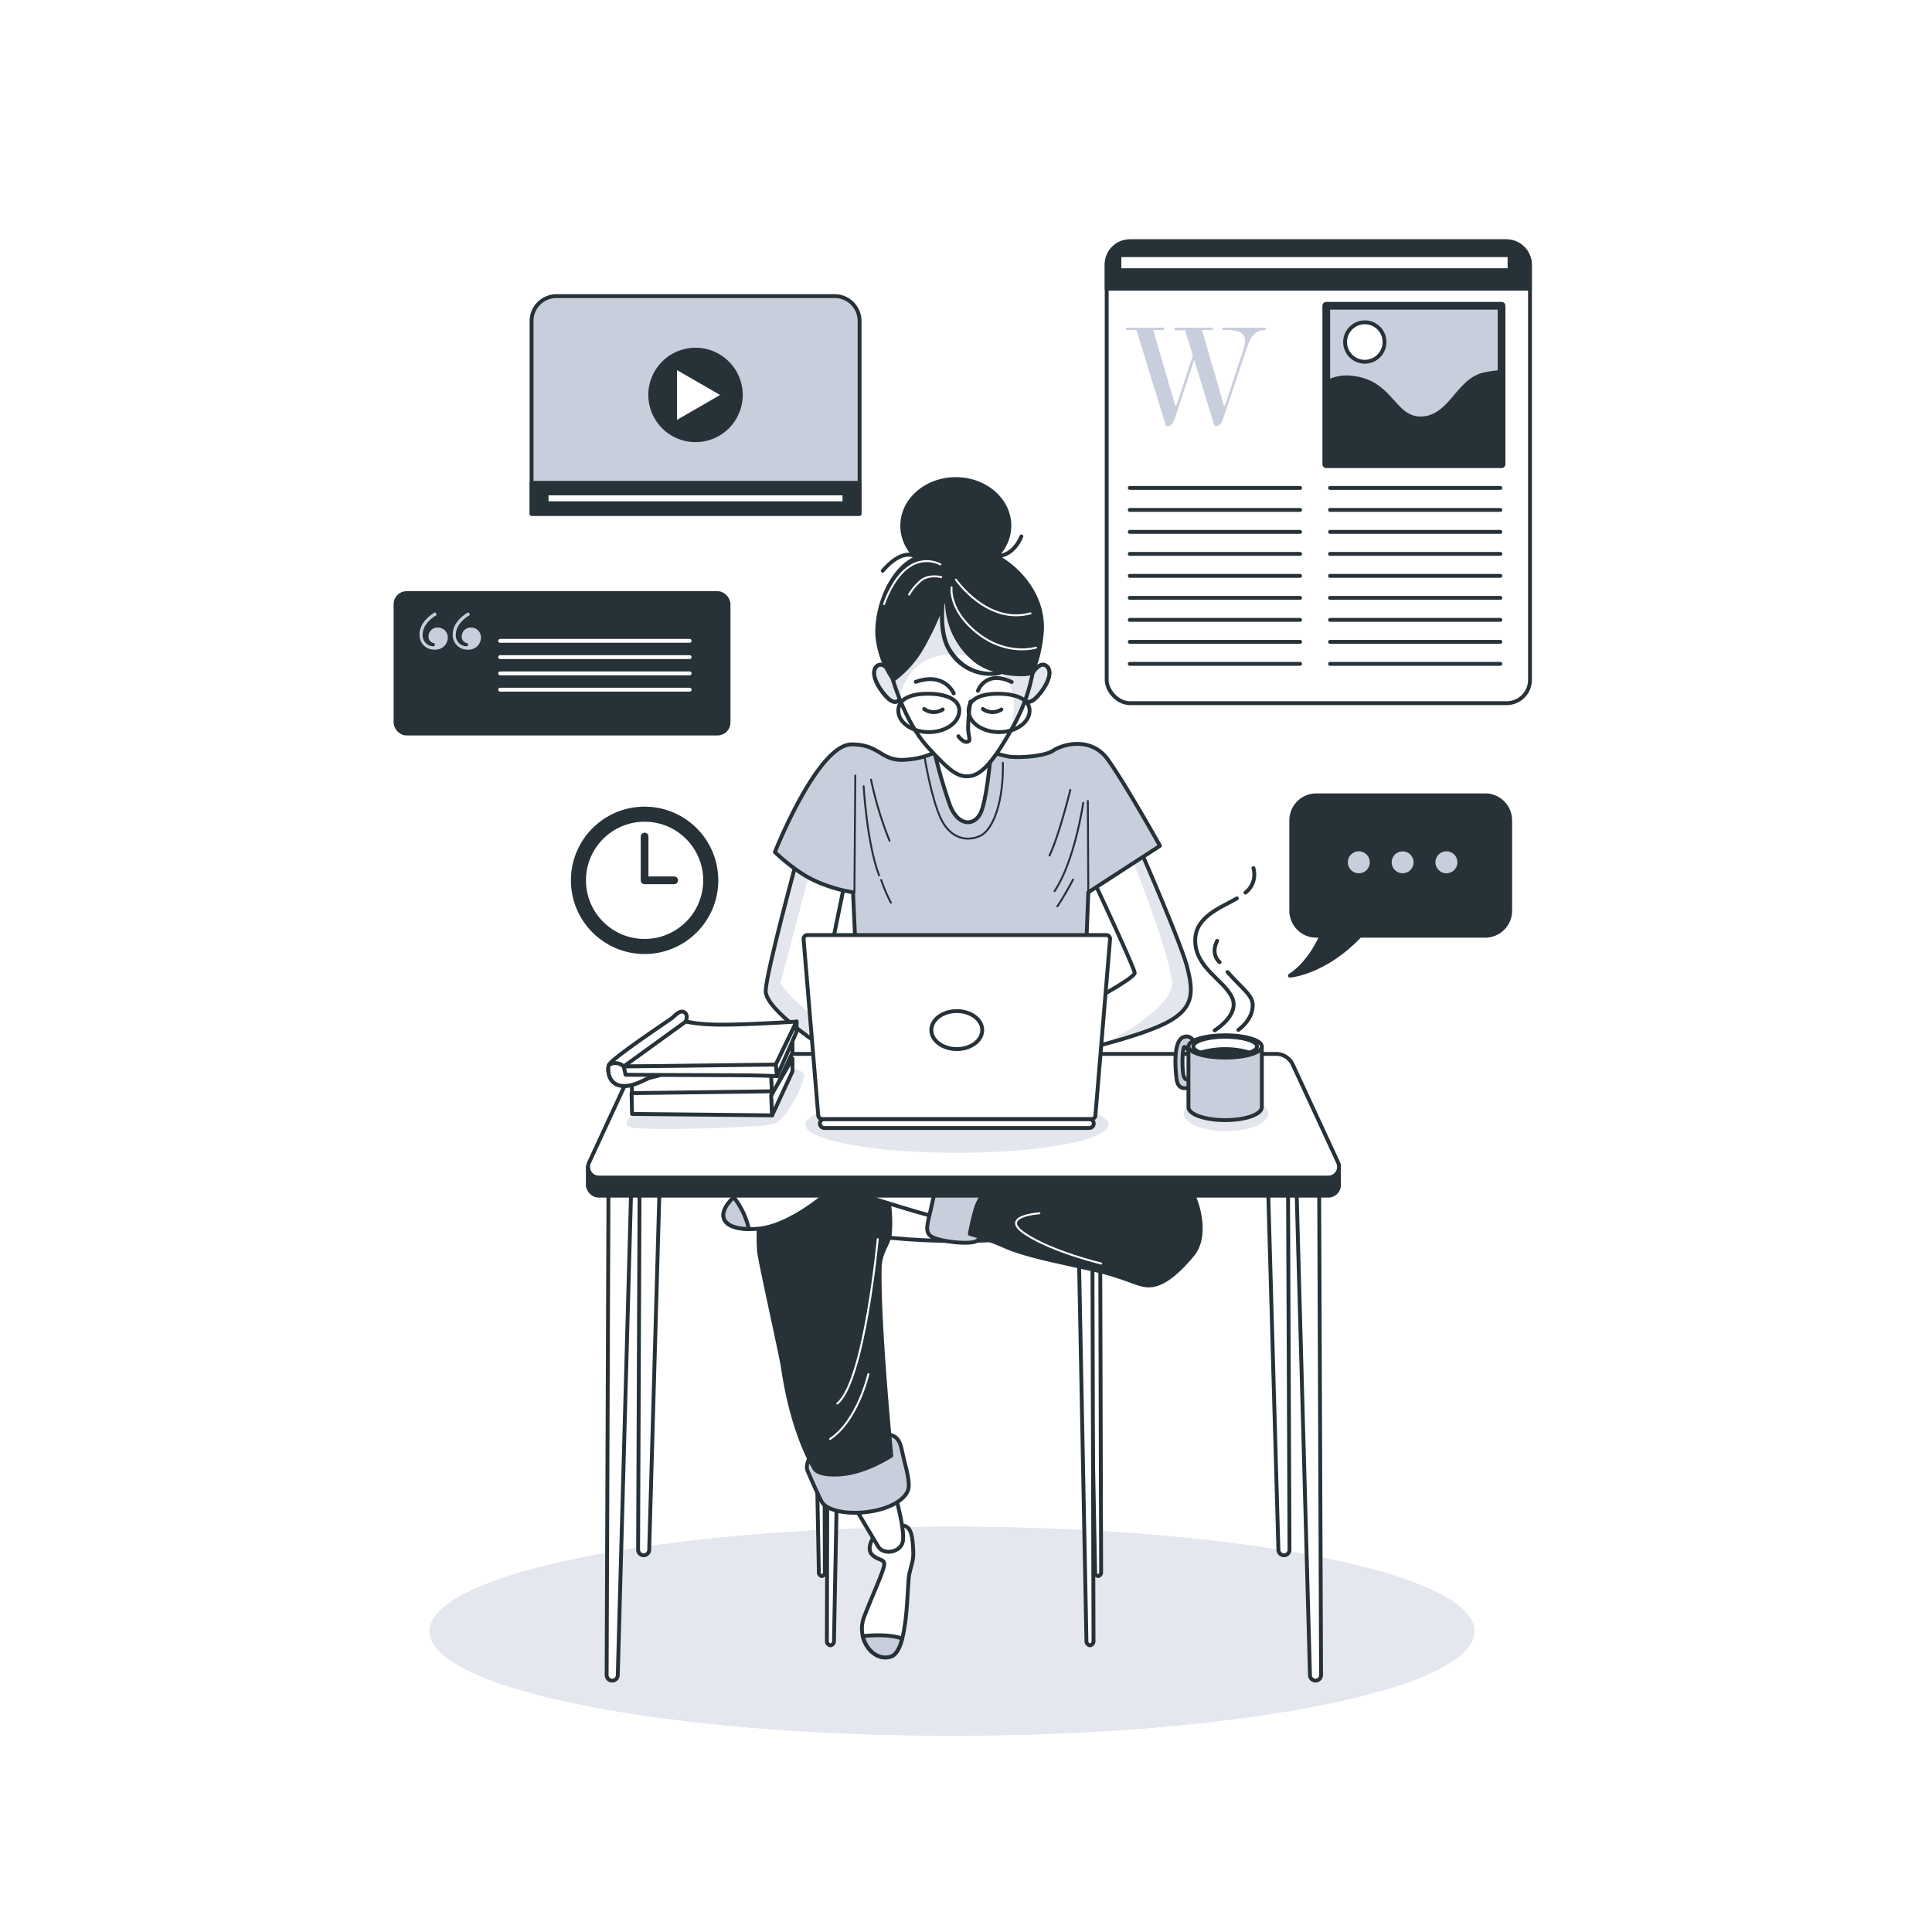 <?xml version="1.0" encoding="UTF-8"?>
<svg class="animated" version="1.1" viewBox="0 0 500 500" xmlns="http://www.w3.org/2000/svg">
<style>svg#freepik_stories-blog-post:not(.animated) .animable {opacity: 0;}svg#freepik_stories-blog-post.animated #freepik--Shadow--inject-1--inject-195 {animation: 1s 1 forwards cubic-bezier(.36,-0.01,.5,1.38) lightSpeedLeft;animation-delay: 0s;}svg#freepik_stories-blog-post.animated #freepik--graphics-2--inject-1--inject-195 {animation: 1s 1 forwards cubic-bezier(.36,-0.01,.5,1.38) lightSpeedRight;animation-delay: 0s;}svg#freepik_stories-blog-post.animated #freepik--graphics-1--inject-1--inject-195 {animation: 1s 1 forwards cubic-bezier(.36,-0.01,.5,1.38) zoomOut;animation-delay: 0s;}svg#freepik_stories-blog-post.animated #freepik--Character--inject-1--inject-195 {animation: 1s 1 forwards cubic-bezier(.36,-0.01,.5,1.38) zoomIn;animation-delay: 0s;}            @keyframes lightSpeedLeft {              from {                transform: translate3d(-50%, 0, 0) skewX(20deg);                opacity: 0;              }              60% {                transform: skewX(-10deg);                opacity: 1;              }              80% {                transform: skewX(2deg);              }              to {                opacity: 1;                transform: translate3d(0, 0, 0);              }            }                    @keyframes lightSpeedRight {              from {                transform: translate3d(50%, 0, 0) skewX(-20deg);                opacity: 0;              }              60% {                transform: skewX(10deg);                opacity: 1;              }              80% {                transform: skewX(-2deg);              }              to {                opacity: 1;                transform: translate3d(0, 0, 0);              }            }                    @keyframes zoomOut {                0% {                    opacity: 0;                    transform: scale(1.5);                }                100% {                    opacity: 1;                    transform: scale(1);                }            }                    @keyframes zoomIn {                0% {                    opacity: 0;                    transform: scale(0.5);                }                100% {                    opacity: 1;                    transform: scale(1);                }            }</style>
<g class="animable" style="transform-origin:246.39px 422.16px">
<ellipse class="animable" cx="246.39" cy="422.16" rx="135.21" ry="27.04" fill="#c9cedd" style="transform-origin:246.39px 422.16px"/>
<ellipse class="animable" cx="246.39" cy="422.16" rx="135.21" ry="27.04" fill="#fff" opacity=".5" style="transform-origin:246.39px 422.16px"/>
</g>
<g class="animable" style="transform-origin:341.185px 157.475px">
<rect class="animable" x="286.41" y="62.45" width="109.55" height="119.53" rx="6.03" fill="#fff" stroke="#263238" stroke-linecap="round" stroke-linejoin="round" style="transform-origin:341.185px 122.215px"/>
<path class="animable" d="m292.44 62.45h97.48a6 6 0 0 1 6 6v6.26a0 0 0 0 1 0 0h-109.51a0 0 0 0 1 0 0v-6.23a6 6 0 0 1 6.03-6.03z" fill="#263238" stroke="#263238" stroke-linecap="round" stroke-linejoin="round" style="transform-origin:341.165px 68.58px"/>
<line class="animable" x1="292.38" x2="336.46" y1="126.27" y2="126.27" fill="none" stroke="#263238" stroke-linecap="round" stroke-linejoin="round" style="transform-origin:314.42px 126.27px"/>
<line class="animable" x1="292.38" x2="336.46" y1="131.96" y2="131.96" fill="none" stroke="#263238" stroke-linecap="round" stroke-linejoin="round" style="transform-origin:314.42px 131.96px"/>
<line class="animable" x1="292.38" x2="336.46" y1="137.65" y2="137.65" fill="none" stroke="#263238" stroke-linecap="round" stroke-linejoin="round" style="transform-origin:314.42px 137.65px"/>
<line class="animable" x1="292.38" x2="336.46" y1="143.34" y2="143.34" fill="none" stroke="#263238" stroke-linecap="round" stroke-linejoin="round" style="transform-origin:314.42px 143.34px"/>
<line class="animable" x1="292.38" x2="336.46" y1="149.03" y2="149.03" fill="none" stroke="#263238" stroke-linecap="round" stroke-linejoin="round" style="transform-origin:314.42px 149.03px"/>
<line class="animable" x1="292.38" x2="336.46" y1="154.73" y2="154.73" fill="none" stroke="#263238" stroke-linecap="round" stroke-linejoin="round" style="transform-origin:314.42px 154.73px"/>
<line class="animable" x1="292.38" x2="336.46" y1="160.42" y2="160.42" fill="none" stroke="#263238" stroke-linecap="round" stroke-linejoin="round" style="transform-origin:314.42px 160.42px"/>
<line class="animable" x1="292.38" x2="336.46" y1="166.11" y2="166.11" fill="none" stroke="#263238" stroke-linecap="round" stroke-linejoin="round" style="transform-origin:314.42px 166.11px"/>
<line class="animable" x1="292.38" x2="336.46" y1="171.8" y2="171.8" fill="none" stroke="#263238" stroke-linecap="round" stroke-linejoin="round" style="transform-origin:314.42px 171.8px"/>
<line class="animable" x1="344.21" x2="388.29" y1="126.27" y2="126.27" fill="none" stroke="#263238" stroke-linecap="round" stroke-linejoin="round" style="transform-origin:366.25px 126.27px"/>
<line class="animable" x1="344.21" x2="388.29" y1="131.96" y2="131.96" fill="none" stroke="#263238" stroke-linecap="round" stroke-linejoin="round" style="transform-origin:366.25px 131.96px"/>
<line class="animable" x1="344.21" x2="388.29" y1="137.65" y2="137.65" fill="none" stroke="#263238" stroke-linecap="round" stroke-linejoin="round" style="transform-origin:366.25px 137.65px"/>
<line class="animable" x1="344.21" x2="388.29" y1="143.34" y2="143.34" fill="none" stroke="#263238" stroke-linecap="round" stroke-linejoin="round" style="transform-origin:366.25px 143.34px"/>
<line class="animable" x1="344.21" x2="388.29" y1="149.03" y2="149.03" fill="none" stroke="#263238" stroke-linecap="round" stroke-linejoin="round" style="transform-origin:366.25px 149.03px"/>
<line class="animable" x1="344.21" x2="388.29" y1="154.73" y2="154.73" fill="none" stroke="#263238" stroke-linecap="round" stroke-linejoin="round" style="transform-origin:366.25px 154.73px"/>
<line class="animable" x1="344.21" x2="388.29" y1="160.42" y2="160.42" fill="none" stroke="#263238" stroke-linecap="round" stroke-linejoin="round" style="transform-origin:366.25px 160.42px"/>
<line class="animable" x1="344.21" x2="388.29" y1="166.11" y2="166.11" fill="none" stroke="#263238" stroke-linecap="round" stroke-linejoin="round" style="transform-origin:366.25px 166.11px"/>
<line class="animable" x1="344.21" x2="388.29" y1="171.8" y2="171.8" fill="none" stroke="#263238" stroke-linecap="round" stroke-linejoin="round" style="transform-origin:366.25px 171.8px"/>
<path class="animable" d="M321.86,90.24a7.08,7.08,0,0,0,.34-2.09c0-2.59-2.63-2.74-5.21-2.74h-.65V84.8H327.6v.61c-2.93,0-4,1.87-4.91,4.64l-6,17.91c-.45,1.33-.83,2.32-2.24,2.32h-.12l-5.28-17.11L304.14,108c-.46,1.33-.84,2.32-2.25,2.32h-.11L294.1,85.41h-2.7V84.8h9.88v.61h-2.81l5.7,19.62h.23L308.7,92l-2-6.54H304V84.8h9.89v.61h-2.81l5.7,19.62H317Z" fill="#c9cedd" style="transform-origin:309.5px 97.56px"/>
<rect class="animable" x="343.24" y="79.13" width="45.36" height="41" fill="#c9cedd" stroke="#263238" stroke-linecap="round" stroke-linejoin="round" stroke-width="2px" style="transform-origin:365.92px 99.63px"/>
<path class="animable" d="M388.6,96.27a28,28,0,0,0-4.52.63c-6.89,1.5-8.69,11.39-16.48,11.39-6.9,0-7.49-9.29-17.38-10.49a10.92,10.92,0,0,0-7,1.24v21.09H388.6Z" fill="#263238" stroke="#263238" stroke-linecap="round" stroke-linejoin="round" style="transform-origin:365.91px 108.2px"/>
<path class="animable" d="m358.31 88.51a5.1 5.1 0 1 1-5.09-5.09 5.09 5.09 0 0 1 5.09 5.09z" fill="#fff" stroke="#263238" stroke-linecap="round" stroke-linejoin="round" style="transform-origin:353.21px 88.52px"/>
<rect class="animable" x="289.7" y="66.04" width="100.97" height="3.89" fill="#fff" stroke="#263238" stroke-linecap="round" stroke-linejoin="round" style="transform-origin:340.185px 67.985px"/>
<path class="animable" d="m384.37 205.83h-43.71a6.48 6.48 0 0 0-6.48 6.48v23.38a6.48 6.48 0 0 0 6.48 6.48h1.34c-1.36 3-4 7.6-8.17 10.33 0 0 8.87-0.62 18.11-10.33h32.41a6.48 6.48 0 0 0 6.48-6.48v-23.38a6.48 6.48 0 0 0-6.46-6.48z" fill="#263238" stroke="#263238" stroke-linecap="round" stroke-linejoin="round" style="transform-origin:362.33px 229.165px"/>
<path class="animable" d="m355 223.17a3.34 3.34 0 1 0-3.33 3.33 3.34 3.34 0 0 0 3.33-3.33z" fill="#c9cedd" stroke="#263238" stroke-linecap="round" stroke-linejoin="round" style="transform-origin:351.66px 223.16px"/>
<path class="animable" d="m366.33 223.17a3.33 3.33 0 1 0-3.33 3.33 3.34 3.34 0 0 0 3.33-3.33z" fill="#c9cedd" stroke="#263238" stroke-linecap="round" stroke-linejoin="round" style="transform-origin:363px 223.17px"/>
<path class="animable" d="m377.67 223.17a3.34 3.34 0 1 0-3.34 3.33 3.35 3.35 0 0 0 3.34-3.33z" fill="#c9cedd" stroke="#263238" stroke-linecap="round" stroke-linejoin="round" style="transform-origin:374.33px 223.16px"/>
</g>
<g class="animable" style="transform-origin:162.415px 163.287px">
<path class="animable" d="M144,76.63H216a6.46,6.46,0,0,1,6.46,6.46V133a0,0,0,0,1,0,0H137.57a0,0,0,0,1,0,0V83.09A6.46,6.46,0,0,1,144,76.63Z" fill="#c9cedd" stroke="#263238" stroke-linecap="round" stroke-linejoin="round" style="transform-origin:180.015px 104.815px"/>
<rect class="animable" x="137.57" y="124.95" width="84.85" height="8.02" fill="#263238" stroke="#263238" stroke-linecap="round" stroke-linejoin="round" style="transform-origin:179.995px 128.96px"/>
<rect class="animable" x="141.46" y="127.69" width="77.08" height="2.54" fill="#fff" stroke="#263238" stroke-linecap="round" stroke-linejoin="round" style="transform-origin:180px 128.96px"/>
<circle class="animable" cx="180" cy="102.21" r="11.72" fill="#263238" stroke="#263238" stroke-linecap="round" stroke-linejoin="round" style="transform-origin:180px 102.21px"/>
<polygon class="animable" points="174.71 94.92 187.36 102.22 174.71 109.52" fill="#fff" stroke="#263238" stroke-linecap="round" stroke-linejoin="round" style="transform-origin:181.035px 102.22px"/>
<rect class="animable" x="102.37" y="153.5" width="86.17" height="36.33" rx="2.82" fill="#263238" stroke="#263238" stroke-linecap="round" stroke-linejoin="round" style="transform-origin:145.455px 171.665px"/>
<path class="animable" d="M112.63,158.45l.42.7c-1.9,1.06-3.67,2.92-3.67,5.1a2.82,2.82,0,0,0,2.69,3c.28,0,.47-.14.47-.42s-.14-.37-.42-.42a1.65,1.65,0,0,1-1.21-1.76,2.29,2.29,0,0,1,2.46-2.23,2.52,2.52,0,0,1,2.51,2.6,3.15,3.15,0,0,1-3.3,3.11,3.76,3.76,0,0,1-4-3.9C108.55,161.7,110.5,159.66,112.63,158.45Zm8.59,0,.42.7c-1.91,1.06-3.67,2.92-3.67,5.1a2.81,2.81,0,0,0,2.69,3c.28,0,.47-.14.47-.42s-.14-.37-.42-.42a1.65,1.65,0,0,1-1.21-1.76,2.28,2.28,0,0,1,2.46-2.23,2.52,2.52,0,0,1,2.51,2.6,3.16,3.16,0,0,1-3.3,3.11,3.77,3.77,0,0,1-4-3.9C117.13,161.7,119.08,159.66,121.22,158.45Z" fill="#c9cedd" style="transform-origin:116.524px 163.294px"/>
<line class="animable" x1="129.44" x2="178.48" y1="165.85" y2="165.85" fill="none" stroke="#fff" stroke-linecap="round" stroke-linejoin="round" style="transform-origin:153.96px 165.85px"/>
<line class="animable" x1="129.44" x2="178.48" y1="170.06" y2="170.06" fill="none" stroke="#fff" stroke-linecap="round" stroke-linejoin="round" style="transform-origin:153.96px 170.06px"/>
<line class="animable" x1="129.44" x2="178.48" y1="174.27" y2="174.27" fill="none" stroke="#fff" stroke-linecap="round" stroke-linejoin="round" style="transform-origin:153.96px 174.27px"/>
<line class="animable" x1="129.44" x2="178.48" y1="178.49" y2="178.49" fill="none" stroke="#fff" stroke-linecap="round" stroke-linejoin="round" style="transform-origin:153.96px 178.49px"/>
<circle class="animable" cx="166.82" cy="227.83" r="18.57" fill="#263238" stroke="#263238" stroke-linecap="round" stroke-linejoin="round" style="transform-origin:166.82px 227.83px;transform:rotate(-9.27deg)"/>
<circle class="animable" cx="166.82" cy="227.83" r="15.67" fill="#fff" stroke="#263238" stroke-linecap="round" stroke-linejoin="round" style="transform-origin:166.82px 227.83px;transform:rotate(-48.71deg)"/>
<polyline class="animable" points="166.82 216.5 166.82 227.83 174.48 227.83" fill="none" stroke="#263238" stroke-linecap="round" stroke-linejoin="round" stroke-width="2px" style="transform-origin:170.65px 222.165px"/>
</g>
<g class="animable" style="transform-origin:249.335px 279.215px">
<path class="animable" d="m283 227.87s10.65 22.73 10.65 23.93-9.45 6.34-11.25 7.42a43.72 43.72 0 0 1-4.31 2.15l1.08 10.53s16.27-3.71 23.09-7.42 6.58-7.9 5-14.12-12.09-30.26-12.09-30.26z" fill="#fff" style="transform-origin:293.136px 246px"/>
<g class="animable" clip-path="url(#c)" style="transform-origin:296.916px 245.165px">
<path class="animable" d="m302.23 264.48c6.82-3.71 6.58-7.9 5-14.12s-12.09-30.26-12.09-30.26l-1.7 1.08-0.54 1s9.81 24.08 10.4 32.1c0.4 5.39-10.45 12.11-17.62 15.95 5.32-1.41 12.56-3.58 16.55-5.75z" fill="#c9cedd" opacity=".5" style="mix-blend-mode:multiply;transform-origin:296.916px 245.165px"/>
</g>
<path class="animable" d="m283 227.87s10.65 22.73 10.65 23.93-9.45 6.34-11.25 7.42a43.72 43.72 0 0 1-4.31 2.15l1.08 10.53s16.27-3.71 23.09-7.42 6.58-7.9 5-14.12-12.09-30.26-12.09-30.26z" fill="none" stroke="#263238" stroke-linecap="round" stroke-linejoin="round" style="transform-origin:293.136px 246px"/>
<path class="animable" d="M206.16,222.85s-7.77,28.47-8,33.5,15.43,14.95,16,15.55-.89-17.3-.89-17.3l5.31-26Z" fill="#fff" style="transform-origin:208.369px 247.382px"/>
<g class="animable" clip-path="url(#b)" style="transform-origin:206.227px 247.382px">
<path class="animable" d="M209.72,225.18l-.17-.77-3.39-1.56s-7.77,28.47-8,33.5,15.43,14.95,16,15.55c.23.24.14-2.44-.05-5.75-4.66-3.95-11.35-9.51-12.13-11.85" fill="#c9cedd" opacity=".5" style="mix-blend-mode:multiply;transform-origin:206.227px 247.382px"/>
</g>
<path class="animable" d="M206.16,222.85s-7.77,28.47-8,33.5,15.43,14.95,16,15.55-.89-17.3-.89-17.3l5.31-26Z" fill="none" stroke="#263238" stroke-linecap="round" stroke-linejoin="round" style="transform-origin:208.369px 247.382px"/>
<path class="animable" d="m242.65 194.25s-3 2.16-8.85 2.4-6.13-4-13.4-4c-8.81 0-19.86 27.87-19.86 27.87s5.5 5.39 10.89 7.66a38.62 38.62 0 0 0 9.33 2.75l0.84 18.31h59.34l0.71-18.31 18.55-12.03s-9.1-16.27-13.52-22.37-11.85-3.83-14.12-2.28-9 1.92-11.48 1.56a99.14 99.14 0 0 1-9.58-2.63s-3.82-3.18-8.85 1.07z" fill="#c9cedd" stroke="#263238" stroke-linecap="round" stroke-linejoin="round" style="transform-origin:250.37px 220.639px"/>
<line class="animable" x1="221.36" x2="221.12" y1="200.71" y2="231.1" fill="none" stroke="#263238" stroke-linecap="round" stroke-linejoin="round" stroke-width=".5px" style="transform-origin:221.24px 215.905px"/>
<path class="animable" d="M223.51,203.47s.84,14.83,4,23.09" fill="none" stroke="#263238" stroke-linecap="round" stroke-linejoin="round" stroke-width=".5px" style="transform-origin:225.51px 215.015px"/>
<path class="animable" d="m228.06 227.75a40.79 40.79 0 0 0 2.51 5.86" fill="none" stroke="#263238" stroke-linecap="round" stroke-linejoin="round" stroke-width=".5px" style="transform-origin:229.315px 230.68px"/>
<path class="animable" d="m225.42 201.79a94.91 94.91 0 0 0 4.79 15.79" fill="none" stroke="#263238" stroke-linecap="round" stroke-linejoin="round" stroke-width=".5px" style="transform-origin:227.815px 209.685px"/>
<path class="animable" d="m277 204.42s-2.87 11.73-5.39 17" fill="none" stroke="#263238" stroke-linecap="round" stroke-linejoin="round" stroke-width=".5px" style="transform-origin:274.305px 212.92px"/>
<line class="animable" x1="281.65" x2="281.53" y1="230.98" y2="207.29" fill="none" stroke="#263238" stroke-linecap="round" stroke-linejoin="round" stroke-width=".5px" style="transform-origin:281.59px 219.135px"/>
<path class="animable" d="m280.34 207.77s-2.16 15-7.42 22.85" fill="none" stroke="#263238" stroke-linecap="round" stroke-linejoin="round" stroke-width=".5px" style="transform-origin:276.63px 219.195px"/>
<path class="animable" d="m277.71 227.63s-2.4 4.55-4.07 6.94" fill="none" stroke="#263238" stroke-linecap="round" stroke-linejoin="round" stroke-width=".5px" style="transform-origin:275.675px 231.1px"/>
<path class="animable" d="m239.3 196.05s1.68 10.29 4.07 15.55 6.58 6.34 10.17 4.79 6.22-9.22 6-19" fill="none" stroke="#263238" stroke-linecap="round" stroke-linejoin="round" stroke-width=".5px" style="transform-origin:249.426px 206.545px"/>
<path class="animable" d="m230.81 174.51s-2.28-3.94-4.07-1.91 1.44 6.7 3.23 8.25 3.11 0.6 3-1.07-2.16-5.27-2.16-5.27z" fill="#c9cedd" stroke="#263238" stroke-linecap="round" stroke-linejoin="round" style="transform-origin:229.596px 176.827px"/>
<path class="animable" d="m230.81 174.51s-2.28-3.94-4.07-1.91 1.44 6.7 3.23 8.25 3.11 0.6 3-1.07-2.16-5.27-2.16-5.27z" fill="#fff" opacity=".5" style="transform-origin:229.596px 176.827px"/>
<path class="animable" d="m230.81 174.51s-2.28-3.94-4.07-1.91 1.44 6.7 3.23 8.25 3.11 0.6 3-1.07-2.16-5.27-2.16-5.27z" fill="none" stroke="#263238" stroke-linecap="round" stroke-linejoin="round" style="transform-origin:229.596px 176.827px"/>
<path class="animable" d="m267 174.51s2.27-3.94 4.07-1.91-1.44 6.7-3.23 8.25-3.12 0.6-3-1.07 2.16-5.27 2.16-5.27z" fill="#c9cedd" stroke="#263238" stroke-linecap="round" stroke-linejoin="round" style="transform-origin:268.215px 176.827px"/>
<path class="animable" d="m267 174.51s2.27-3.94 4.07-1.91-1.44 6.7-3.23 8.25-3.12 0.6-3-1.07 2.16-5.27 2.16-5.27z" fill="#fff" opacity=".5" style="transform-origin:268.215px 176.827px"/>
<path class="animable" d="m267 174.51s2.27-3.94 4.07-1.91-1.44 6.7-3.23 8.25-3.12 0.6-3-1.07 2.16-5.27 2.16-5.27z" fill="none" stroke="#263238" stroke-linecap="round" stroke-linejoin="round" style="transform-origin:268.215px 176.827px"/>
<path class="animable" d="m241.57 193.42a128.86 128.86 0 0 0 4.31 15.07c2.16 5.38 6.22 5.38 7.9 1.91s2.75-16.4 2.75-16.4-11.25 1.57-14.96-0.58z" fill="#fff" stroke="#263238" stroke-linecap="round" stroke-linejoin="round" style="transform-origin:249.05px 203.111px"/>
<path class="animable" d="m231.05 175.83s3.11 11 9 17.47 8 8 11.13 7.53 6.46-4.54 11.12-13 5-14.95 5.39-15.55-1-12.56-7.66-17.71-14.12-7.41-20.58-1.79-10.56 14.79-8.4 23.05z" fill="#fff" style="transform-origin:249.11px 175.203px"/>
<g class="animable" clip-path="url(#a)" style="transform-origin:249.094px 169.155px">
<path class="animable" d="M260,154.53c-6.7-5.14-14.12-7.41-20.58-1.79s-10.53,14.83-8.37,23.09c0,0,.59,2.12,1.76,5a3.78,3.78,0,0,1,.15-1.09c1.43-4.53,5.65-13.3,19.85-9.28,11.28,3.18,9.9,13.1,8.85,18.39l.61-1.1c4.67-8.49,5-14.95,5.39-15.55S266.7,159.68,260,154.53Z" fill="#c9cedd" opacity=".5" style="mix-blend-mode:multiply;transform-origin:249.094px 169.155px"/>
</g>
<path class="animable" d="m231.05 175.83s3.11 11 9 17.47 8 8 11.13 7.53 6.46-4.54 11.12-13 5-14.95 5.39-15.55-1-12.56-7.66-17.71-14.12-7.41-20.58-1.79-10.56 14.79-8.4 23.05z" fill="none" stroke="#263238" stroke-linecap="round" stroke-linejoin="round" style="transform-origin:249.11px 175.203px"/>
<path class="animable" d="M251.15,181.57a48.77,48.77,0,0,0-.6,7.06c.12,2.39.84,3.11-.24,3.35s-2.27-1.44-2.27-1.44" fill="none" stroke="#263238" stroke-linecap="round" stroke-linejoin="round" style="transform-origin:249.595px 186.787px"/>
<path class="animable" d="M239.18,183.49a4.24,4.24,0,0,0,4.79.12" fill="none" stroke="#263238" stroke-linecap="round" stroke-linejoin="round" style="transform-origin:241.575px 183.891px"/>
<path class="animable" d="M254.38,183.49a4.23,4.23,0,0,0,4.78.12" fill="none" stroke="#263238" stroke-linecap="round" stroke-linejoin="round" style="transform-origin:256.77px 183.891px"/>
<path class="animable" d="m246.82 179.46s-2.28-5.63-9.81-3" fill="none" stroke="#263238" stroke-linecap="round" stroke-linejoin="round" style="transform-origin:241.915px 177.61px"/>
<path class="animable" d="m253.09 178.77s1.91-5.51 8.73-2.28" fill="none" stroke="#263238" stroke-linecap="round" stroke-linejoin="round" style="transform-origin:257.455px 177.122px"/>
<path class="animable" d="m248.27 183.9c0 3.08-3.53 5.57-7.89 5.57s-7.9-2.49-7.9-5.57 3.3-4.36 7.66-4.36 8.13 1.29 8.13 4.36z" fill="none" stroke="#263238" stroke-linecap="round" stroke-linejoin="round" style="transform-origin:240.375px 184.505px"/>
<path class="animable" d="m266.46 183.9c0 3.08-3.54 5.57-7.9 5.57s-7.89-2.49-7.89-5.57 3.29-4.36 7.65-4.36 8.14 1.29 8.14 4.36z" fill="none" stroke="#263238" stroke-linecap="round" stroke-linejoin="round" style="transform-origin:258.565px 184.505px"/>
<path class="animable" d="M165.63,279.83l-.49,121.23a1.44,1.44,0,0,0,1.44,1.44h0a1.43,1.43,0,0,0,1.43-1.39L171.47,280Z" fill="#fff" stroke="#263238" stroke-linecap="round" stroke-linejoin="round" style="transform-origin:168.305px 341.165px"/>
<path class="animable" d="M157.47,308.17,157,433.5a1.43,1.43,0,0,0,1.44,1.44h0a1.44,1.44,0,0,0,1.44-1.38l3.45-125.23Z" fill="#fff" stroke="#263238" stroke-linecap="round" stroke-linejoin="round" style="transform-origin:160.165px 371.555px"/>
<path class="animable" d="M333.23,279.83l.49,121.23a1.43,1.43,0,0,1-1.43,1.44h0a1.44,1.44,0,0,1-1.44-1.39L327.4,280Z" fill="#fff" stroke="#263238" stroke-linecap="round" stroke-linejoin="round" style="transform-origin:330.56px 341.165px"/>
<path class="animable" d="M341.4,308.17l.49,125.33a1.43,1.43,0,0,1-1.44,1.44h0a1.43,1.43,0,0,1-1.43-1.38l-3.46-125.23Z" fill="#fff" stroke="#263238" stroke-linecap="round" stroke-linejoin="round" style="transform-origin:338.725px 371.555px"/>
<path class="animable" d="M214.29,313.38,214,424.62a1.08,1.08,0,0,0,.91,1.19h0a1.07,1.07,0,0,0,.92-1.14L218,313.51Z" fill="#fff" stroke="#263238" stroke-linecap="round" stroke-linejoin="round" style="transform-origin:215.997px 369.595px"/>
<path class="animable" d="M284.7,309.8l.27,97.08a.92.92,0,0,1-.78,1h0a.91.91,0,0,1-.77-1l-1.85-97Z" fill="#fff" stroke="#263238" stroke-linecap="round" stroke-linejoin="round" style="transform-origin:283.272px 358.84px"/>
<path class="animable" d="M213.2,309.8l.27,97.08a.92.92,0,0,1-.78,1h0a.91.91,0,0,1-.77-1l-1.85-97Z" fill="#fff" stroke="#263238" stroke-linecap="round" stroke-linejoin="round" style="transform-origin:211.772px 358.84px"/>
<path class="animable" d="M282.69,313.38,283,424.62a1.08,1.08,0,0,1-.91,1.19h0a1.08,1.08,0,0,1-.92-1.14L279,313.51Z" fill="#fff" stroke="#263238" stroke-linecap="round" stroke-linejoin="round" style="transform-origin:281.003px 369.595px"/>
<ellipse class="animable" cx="248" cy="311" rx="44.5" ry="10.17" fill="#fff" stroke="#263238" stroke-linecap="round" stroke-linejoin="round" style="transform-origin:248px 311px"/>
<path class="animable" d="m226.33 397.33s-2.33 3.34-0.66 5 3.33 1 3.16 2.67-2.83 7.33-5.16 13.33 2.5 12 7 10.34 4-18.34 4.66-21.34 1.17-3.5 1-6.33-0.33-5.83-2.5-6.17-6.5 1.34-7.5 2.5z" fill="#fff" stroke="#263238" stroke-linecap="round" stroke-linejoin="round" style="transform-origin:229.714px 411.868px"/>
<path class="animable" d="m233.48 424.07c-3-1.14-7.6-0.91-10.19-0.65 0.87 3.77 4.2 6.42 7.38 5.25 1.33-0.49 2.2-2.27 2.81-4.6z" fill="#c9cedd" stroke="#263238" stroke-linecap="round" stroke-linejoin="round" style="transform-origin:228.385px 426.078px"/>
<path class="animable" d="m221.17 390s4.83 8.17 6.16 10.33 5.84 1.5 6.34-1.5-1.84-11.33-1.84-11.33l-10 2.5z" fill="#fff" stroke="#263238" stroke-linecap="round" stroke-linejoin="round" style="transform-origin:227.455px 394.55px"/>
<path class="animable" d="m209.67 377s-1.34 2.17-0.67 3.67 2.5 5.83 3.67 8 6.5 3.5 12.66 2.5 9.67-3.84 9.84-6.34-1-5.83-1.84-9.83-3-3.83-6-3.83-15.16 3.5-17.66 5.83z" fill="#c9cedd" stroke="#263238" stroke-linecap="round" stroke-linejoin="round" style="transform-origin:222px 381.339px"/>
<path class="animable" d="M227.67,328c.09-4.1,2.46-6.12,2.64-8.93A35.34,35.34,0,0,0,229.4,308l-4.56-6.23c-13.12.17-22.52.39-22.67.44-.5.16-.84,3-1.17,5.33,0,0-5.57.71-4.57,16.21.14,2.16,5.76,27.15,6.17,30,2.5,17.41,8.07,26.13,8.07,26.13s.5,2.17,7,1.67,13-4.83,13-4.83S227.33,342.83,227.67,328Z" fill="#263238" stroke="#263238" stroke-linecap="round" stroke-linejoin="round" style="transform-origin:213.49px 341.697px"/>
<path class="animable" d="m200.1 305s-6.89 1-11.11 5.82-0.64 8 7.56 7.14 17.66-9.25 18.06-9.7-8.55-6.15-14.51-3.26z" fill="#fff" stroke="#263238" stroke-linecap="round" stroke-linejoin="round" style="transform-origin:200.916px 311.143px"/>
<path class="animable" d="m212.33 308a65.07 65.07 0 0 1 13 2c5.67 1.67 15.67 5 18 5s1.67-8.67 1.67-10.33-30-2.67-33.67-2.67 1 6 1 6z" fill="#fff" stroke="#263238" stroke-linecap="round" stroke-linejoin="round" style="transform-origin:227.505px 308.5px"/>
<path class="animable" d="m245 304.67s-2.67 1.33-3.67 6.33-2.33 7.67-0.33 9 10.67 2.33 12 1 5-8 5.67-12.33-13.67-4-13.67-4z" fill="#c9cedd" stroke="#263238" stroke-linecap="round" stroke-linejoin="round" style="transform-origin:249.327px 313.146px"/>
<path class="animable" d="m256.33 306.33a20.89 20.89 0 0 0-3.66 6 55.76 55.76 0 0 0-1.67 7 65.06 65.06 0 0 1 9.33 3.34c5.34 2.33 14.34 4 23 6s11 4 14 4 6.67-2.34 11.34-8 0.66-17.67-4-21.34-29.67-6.66-33-5.66-15.34 8.66-15.34 8.66z" fill="#263238" stroke="#263238" stroke-linecap="round" stroke-linejoin="round" style="transform-origin:280.875px 315.072px"/>
<path class="animable" d="M193.79,318.05a20.09,20.09,0,0,0-3.9-8.19c-.31.29-.61.59-.9.92C185.28,315,187.6,318,193.79,318.05Z" fill="#c9cedd" stroke="#263238" stroke-linecap="round" stroke-linejoin="round" style="transform-origin:190.5px 313.955px"/>
<path class="animable" d="m227.16 320.69s-3.44 36.81-10.46 42.54" fill="none" stroke="#fff" stroke-linecap="round" stroke-linejoin="round" stroke-width=".5px" style="transform-origin:221.93px 341.96px"/>
<path class="animable" d="m224.73 355.63s-2.73 12-9.89 16.77" fill="none" stroke="#fff" stroke-linecap="round" stroke-linejoin="round" stroke-width=".5px" style="transform-origin:219.785px 364.015px"/>
<path class="animable" d="M269,314s-10.67.67-3.67,5.33S285,327,285,327" fill="none" stroke="#fff" stroke-linecap="round" stroke-linejoin="round" stroke-width=".5px" style="transform-origin:273.975px 320.5px"/>
<path class="animable" d="M346.46,301.39l-3.6-3.24-8.32-18a4.79,4.79,0,0,0-4.36-2.71H168.58a4.79,4.79,0,0,0-4.37,2.71l-10.37,22.42-1.71-.63v5.13l.08-.06a2.85,2.85,0,0,0,2.87,2.43H343.67a2.81,2.81,0,0,0,2.87-2.65Z" fill="#263238" stroke="#263238" stroke-linecap="round" stroke-linejoin="round" style="transform-origin:249.335px 293.44px"/>
<path class="animable" d="m343.67 304.75h-188.59a2.76 2.76 0 0 1-2.64-3.86l11.77-25.43a4.77 4.77 0 0 1 4.37-2.71h161.6a4.77 4.77 0 0 1 4.36 2.71l11.77 25.43a2.76 2.76 0 0 1-2.64 3.86z" fill="#fff" stroke="#263238" stroke-linecap="round" stroke-linejoin="round" style="transform-origin:249.375px 288.751px"/>
<path class="animable" d="M164.63,287.67s-4.27,2.93-1.6,4,33.36.27,37.1-.8,8-10.94,8-12.54-5.38-2.75-7.36-2.84-28.14,1.5-28.14,1.5Z" fill="#c9cedd" opacity=".5" style="mix-blend-mode:multiply;transform-origin:185.141px 283.831px"/>
<ellipse class="animable" cx="317.29" cy="288.2" rx="10.94" ry="4.54" fill="#c9cedd" opacity=".5" style="mix-blend-mode:multiply;transform-origin:317.29px 288.2px"/>
<ellipse class="animable" cx="247.64" cy="291.01" rx="39.23" ry="7.34" fill="#c9cedd" opacity=".5" style="mix-blend-mode:multiply;transform-origin:247.64px 291.01px"/>
<path class="animable" d="m309.29 270.34s-0.72-2.87-3.11-1.91-2.15 7.3-1.68 10.89 3.71 1.91 3.71 1.91v-2.15s-1.19 0.95-1.79-0.36-0.48-7.9 0.12-7.78 1.79 2.15 1.79 2.15 0.36-0.23 0.96-2.75z" fill="#c9cedd" stroke="#263238" stroke-linecap="round" stroke-linejoin="round" style="transform-origin:306.742px 274.928px"/>
<path class="animable" d="m307.57 270.82v15.72c0 1.85 4.25 3.35 9.5 3.35s9.49-1.5 9.49-3.35v-15.72z" fill="#c9cedd" stroke="#263238" stroke-linecap="round" stroke-linejoin="round" style="transform-origin:317.065px 280.355px"/>
<path class="animable" d="m326.56 270.82c0 1.6-4.25 2.89-9.49 2.89s-9.5-1.29-9.5-2.89 4.25-2.89 9.5-2.89 9.49 1.3 9.49 2.89z" fill="#fff" stroke="#263238" stroke-linecap="round" stroke-linejoin="round" style="transform-origin:317.065px 270.82px"/>
<path class="animable" d="m325.32 270.82c0 1.39-3.7 2.51-8.25 2.51s-8.26-1.12-8.26-2.51 3.7-2.51 8.26-2.51 8.25 1.12 8.25 2.51z" fill="#fff" stroke="#263238" stroke-linecap="round" stroke-linejoin="round" style="transform-origin:317.065px 270.82px"/>
<path class="animable" d="m310.7 272.42a22.72 22.72 0 0 0 12.73 0 22.72 22.72 0 0 0-12.73 0z" fill="#263238" stroke="#263238" stroke-linecap="round" stroke-linejoin="round" style="transform-origin:317.065px 272.42px"/>
<polygon class="animable" points="163.45 278 163.57 283.38 199.82 283.74 199.82 277.52" fill="#fff" stroke="#263238" stroke-linecap="round" stroke-linejoin="round" style="transform-origin:181.635px 280.63px"/>
<polygon class="animable" points="199.82 283.74 205.09 272.38 205.09 269.03 199.58 278.6" fill="#fff" stroke="#263238" stroke-linecap="round" stroke-linejoin="round" style="transform-origin:202.335px 276.385px"/>
<polygon class="animable" points="163.45 282.9 163.57 288.29 199.82 288.65 199.82 282.43" fill="#fff" stroke="#263238" stroke-linecap="round" stroke-linejoin="round" style="transform-origin:181.635px 285.54px"/>
<polygon class="animable" points="199.82 288.65 205.09 277.28 205.09 273.93 199.58 283.5" fill="#fff" stroke="#263238" stroke-linecap="round" stroke-linejoin="round" style="transform-origin:202.335px 281.29px"/>
<path class="animable" d="M177.45,264.36s.84-1.67-.36-2.39-2.51,1-3.23,1.55-15.79,10.53-16.27,12.09,0,5,3.23,5.38,6.1-1.79,7.54-2.15,2-.48,2-.48l9.93-13.4Z" fill="#fff" stroke="#263238" stroke-linecap="round" stroke-linejoin="round" style="transform-origin:168.861px 271.415px"/>
<path class="animable" d="m160.82 281c3.23 0.36 6.1-1.79 7.54-2.15s2-0.48 2-0.48l0.36-0.49-9.33-1.9a3.13 3.13 0 0 0-3.83-0.36c-0.45 1.54 0.03 5.01 3.26 5.38z" fill="#fff" stroke="#263238" stroke-linecap="round" stroke-linejoin="round" style="transform-origin:164.068px 278.084px"/>
<path class="animable" d="M161.42,276h28c8.74,0,11.37-.48,11.37-.48l5.38-11.13s-17,1.08-22.25.72a39.59,39.59,0,0,1-6.46-.72Z" fill="#fff" stroke="#263238" stroke-linecap="round" stroke-linejoin="round" style="transform-origin:183.795px 270.195px"/>
<path class="animable" d="M161.42,276l.48,2.15s22.73.12,28.71.12,10.53.24,10.53.24l-.36-3Z" fill="#fff" stroke="#263238" stroke-linecap="round" stroke-linejoin="round" style="transform-origin:181.28px 277.01px"/>
<polygon class="animable" points="201.14 278.48 206.16 266.99 206.16 264.36 200.78 275.49" fill="#fff" stroke="#263238" stroke-linecap="round" stroke-linejoin="round" style="transform-origin:203.47px 271.42px"/>
<path class="animable" d="m281.9 291.92h-68.55a1.15 1.15 0 0 1-1.16-1.15h0a1.15 1.15 0 0 1 1.16-1.15h68.55a1.14 1.14 0 0 1 1.15 1.15h0a1.14 1.14 0 0 1-1.15 1.15z" fill="#fff" stroke="#263238" stroke-linecap="round" stroke-linejoin="round" style="transform-origin:247.62px 290.77px"/>
<path class="animable" d="m282.48 289.6h-69.72a1 1 0 0 1-1-0.94l-3.79-45.55a1 1 0 0 1 1-1.12h77.31a1 1 0 0 1 1 1.12l-3.79 45.55a1 1 0 0 1-1.01 0.94z" fill="#fff" stroke="#263238" stroke-linecap="round" stroke-linejoin="round" style="transform-origin:247.625px 265.795px"/>
<path class="animable" d="m254.2 266.58c0 2.72-2.95 4.92-6.58 4.92s-6.59-2.2-6.59-4.92 2.95-4.91 6.59-4.91 6.58 2.2 6.58 4.91z" fill="#fff" stroke="#263238" stroke-linecap="round" stroke-linejoin="round" style="transform-origin:247.615px 266.585px"/>
<path class="animable" d="M322.33,231a5.94,5.94,0,0,0,2.13-3.33,6.15,6.15,0,0,0-.07-3" fill="none" stroke="#263238" stroke-linecap="round" stroke-linejoin="round" style="transform-origin:323.471px 227.835px"/>
<path class="animable" d="m314.35 266.66s6.65-4 4.48-8.57-9.51-7.6-9.51-14.72c0-6.14 6.53-8.41 10.79-10.87" fill="none" stroke="#263238" stroke-linecap="round" stroke-linejoin="round" style="transform-origin:314.715px 249.58px"/>
<path class="animable" d="m320.49 266.53s3.71-2.47 3.71-6.39c0-2.63-2.81-4.35-6.52-8.58" fill="none" stroke="#263238" stroke-linecap="round" stroke-linejoin="round" style="transform-origin:320.94px 259.045px"/>
<path class="animable" d="M315.63,249s-2.43-1.91-.64-5.5" fill="none" stroke="#263238" stroke-linecap="round" stroke-linejoin="round" style="transform-origin:314.981px 246.25px"/>
<path class="animable" d="M259.33,144.25c1.19-.25,3.74-1.23,5.46-5.22a.5.5,0,0,0-.26-.66.51.51,0,0,0-.66.26c-1.58,3.66-3.84,4.47-4.78,4.65a11.48,11.48,0,0,0,2.63-7.23c0-6.94-6.43-12.56-14.36-12.56S233,129.11,233,136.05a11.48,11.48,0,0,0,2.4,7c-1.51-.08-4.06.56-7.29,4.33a.51.51,0,0,0,0,.71.52.52,0,0,0,.33.12.49.49,0,0,0,.38-.18c4.13-4.81,6.86-4,7.41-3.78a14.7,14.7,0,0,0-2.61,1.83c-4.61,4.15-7.42,12-7.06,18.54a24.11,24.11,0,0,0,4.55,12,27.9,27.9,0,0,0,8.13-9.1,76.41,76.41,0,0,0,4-8.17c0,2.93.38,6.47,1.92,9a12.76,12.76,0,0,0,11.22,6.56,10.57,10.57,0,0,0,2.35-.23.5.5,0,0,0,.32-.25c3.86.82,7.7.75,8.29-.07.95-1.31,2.3-5.4,2.75-10.4C270.91,155.48,265.57,148.12,259.33,144.25Zm-13.24,23.49c-1.94-3.17-1.88-8.34-1.65-11.31l.13-.34a20.36,20.36,0,0,0,8.13,15.67,14.65,14.65,0,0,0,4.43,2.07C254.68,174,249.64,173.53,246.09,167.74Z" fill="#263238" style="transform-origin:248.351px 150.055px"/>
<path class="animable" d="M246.26,152s-.82,6.06,6.88,12,15,3.6,15,3.6" fill="none" stroke="#fff" stroke-linecap="round" stroke-linejoin="round" stroke-width=".5px" style="transform-origin:257.187px 160.027px"/>
<path class="animable" d="m247.39 150s8.11 11.81 19.31 8.73" fill="none" stroke="#fff" stroke-linecap="round" stroke-linejoin="round" stroke-width=".5px" style="transform-origin:257.045px 154.621px"/>
<path class="animable" d="M243.38,146.07a7.83,7.83,0,0,0-8.11.62c-4.31,2.87-6.47,9.65-6.47,9.65" fill="none" stroke="#fff" stroke-linecap="round" stroke-linejoin="round" stroke-width=".5px" style="transform-origin:236.09px 150.781px"/>
<path class="animable" d="M243.59,149.36s-3.49-.93-5.65,1.23a13.92,13.92,0,0,0-2.67,3.29" fill="none" stroke="#fff" stroke-linecap="round" stroke-linejoin="round" stroke-width=".5px" style="transform-origin:239.43px 151.52px"/>
</g>
<defs>
<clipPath id="c">
<path d="m283 227.87s10.65 22.73 10.65 23.93-9.45 6.34-11.25 7.42a43.72 43.72 0 0 1-4.31 2.15l1.08 10.53s16.27-3.71 23.09-7.42 6.58-7.9 5-14.12-12.09-30.26-12.09-30.26z" fill="#fff" stroke="#263238" stroke-linecap="round" stroke-linejoin="round"/>
</clipPath>
<clipPath id="b">
<path d="M206.16,222.85s-7.77,28.47-8,33.5,15.43,14.95,16,15.55-.89-17.3-.89-17.3l5.31-26Z" fill="#fff" stroke="#263238" stroke-linecap="round" stroke-linejoin="round"/>
</clipPath>
<clipPath id="a">
<path d="m231.05 175.83s3.11 11 9 17.47 8 8 11.13 7.53 6.46-4.54 11.12-13 5-14.95 5.39-15.55-1-12.56-7.66-17.71-14.12-7.41-20.58-1.79-10.56 14.79-8.4 23.05z" fill="#fff" stroke="#263238" stroke-linecap="round" stroke-linejoin="round"/>
</clipPath>
</defs>
</svg>
